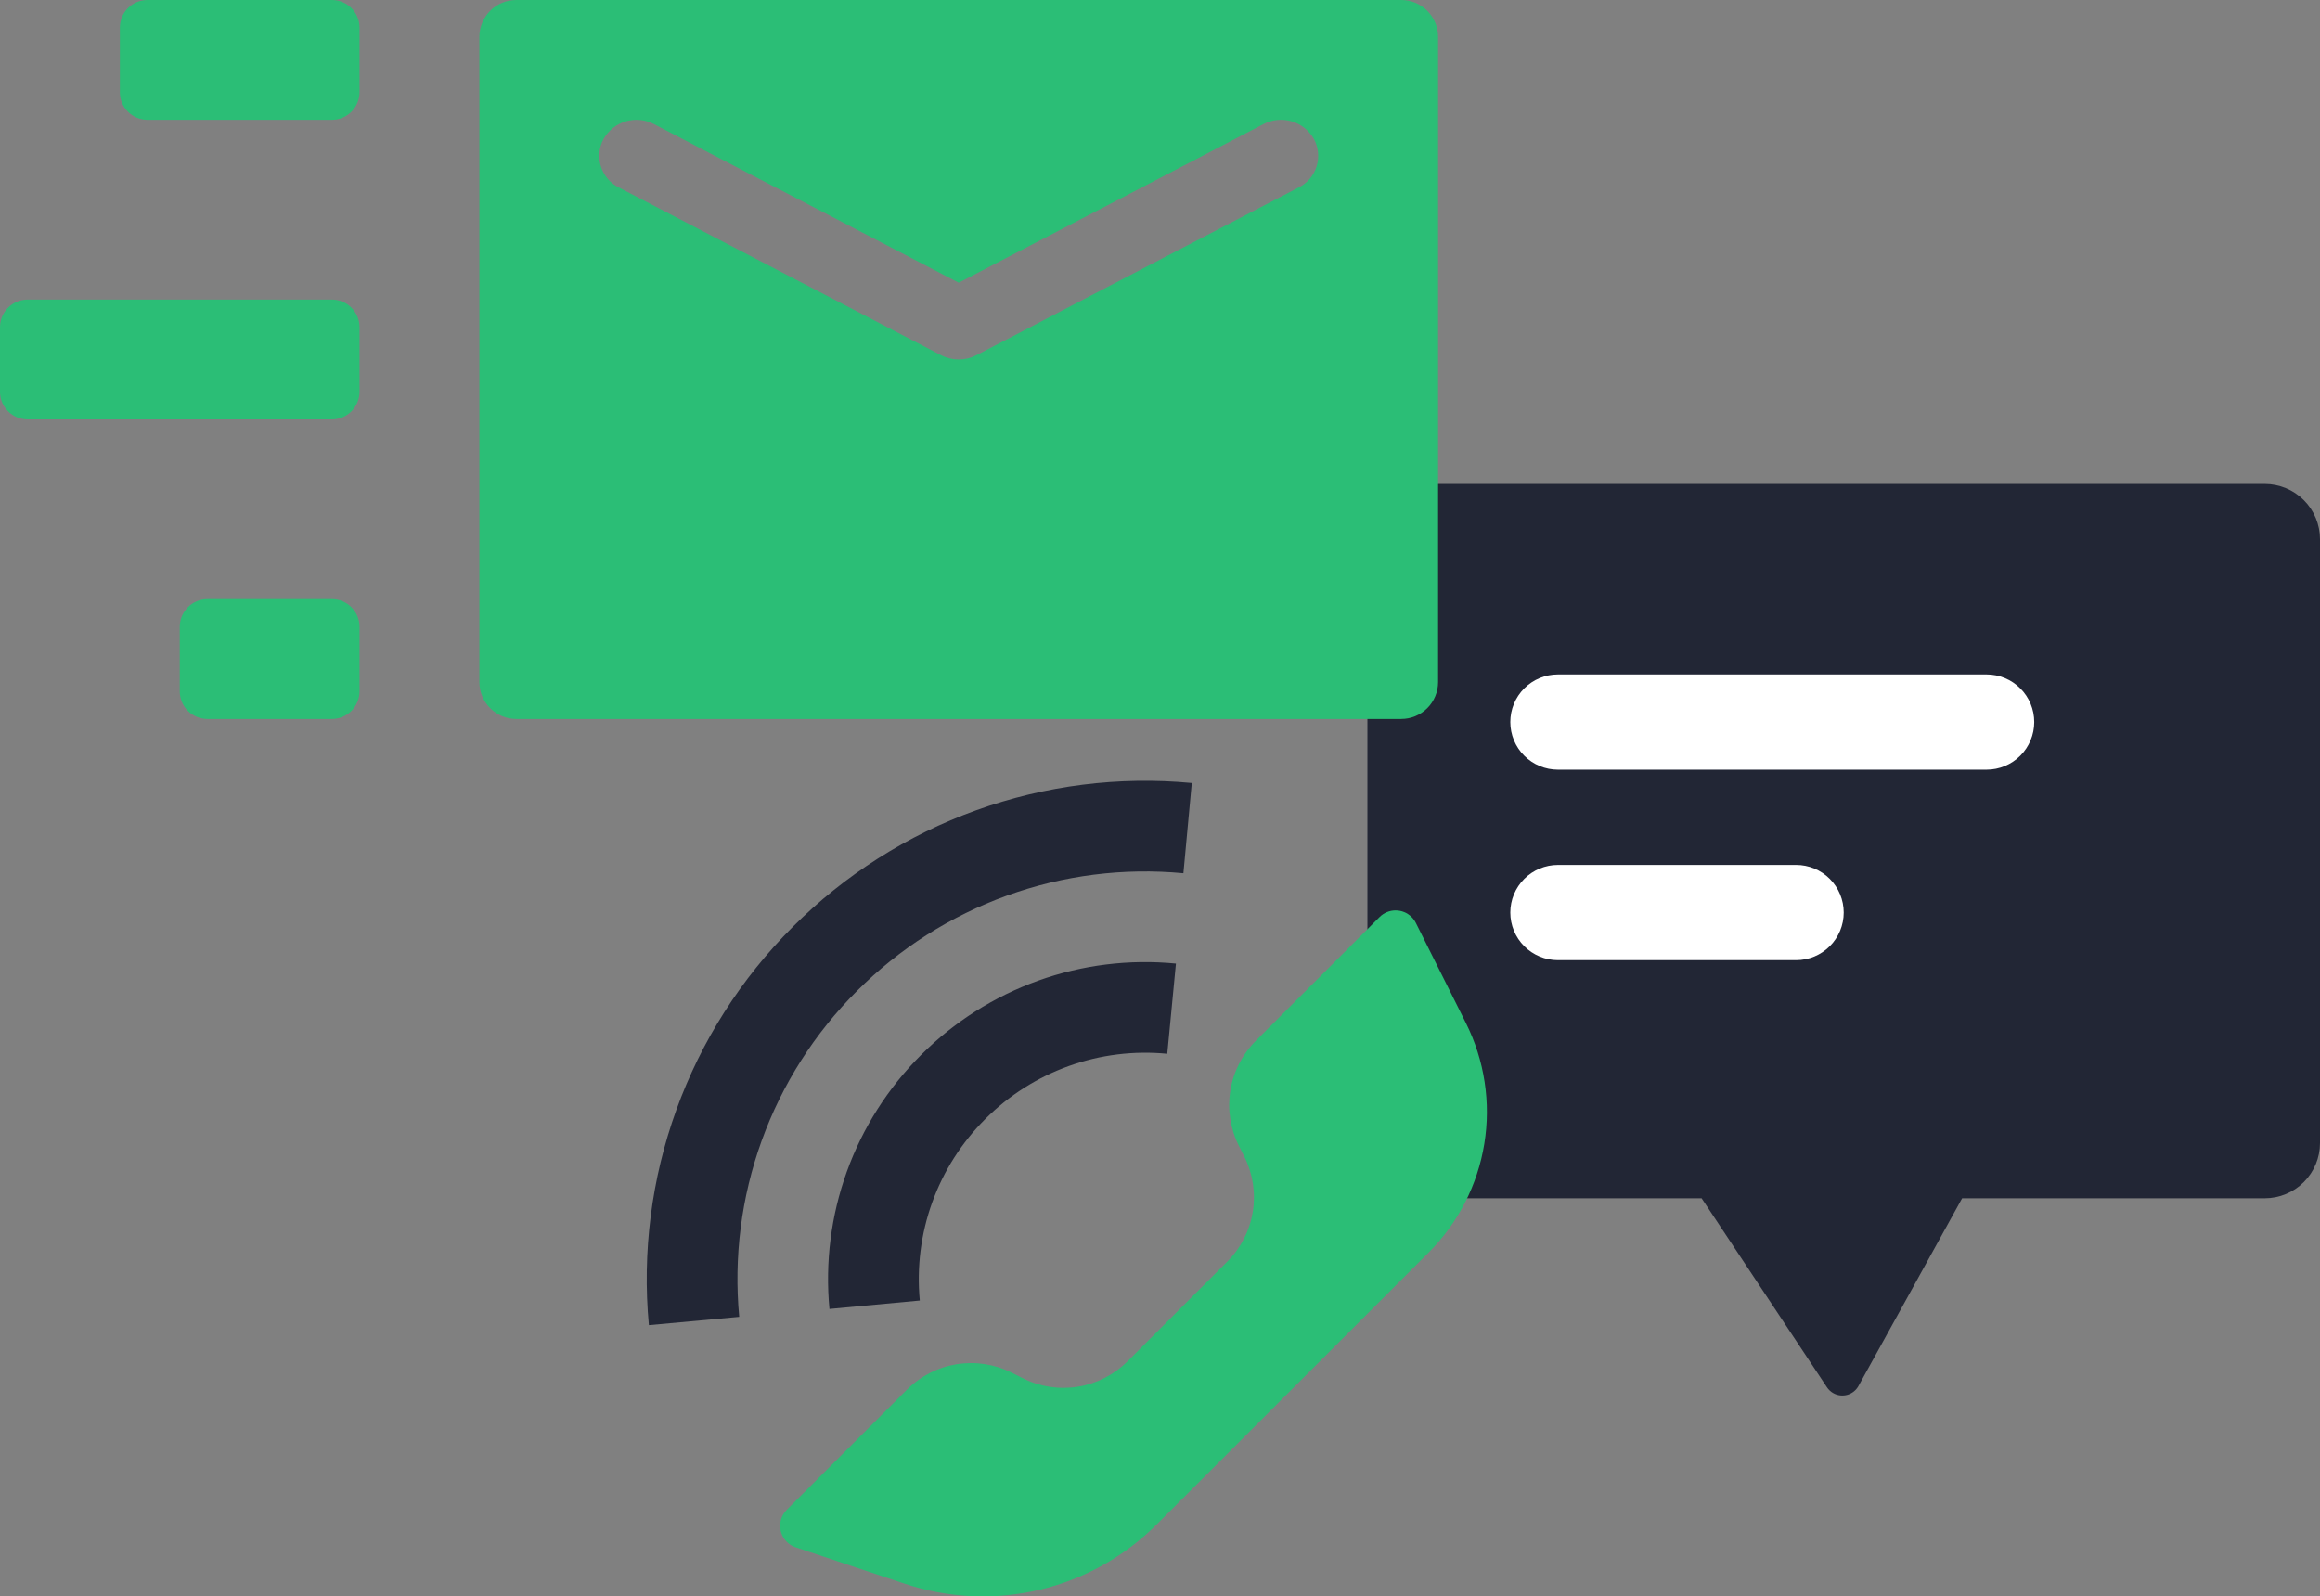 <svg xmlns="http://www.w3.org/2000/svg" xmlns:xlink="http://www.w3.org/1999/xlink" width="125.833" height="86.595" viewBox="0 0 125.833 86.595">
  <rect x="0" y="0" width="125.833" height="86.595" fill="#808080" stroke="none"/>
  <defs>
    <clipPath id="clip-path">
      <path id="Path_35367" data-name="Path 35367" d="M122.833-80.25a3,3,0,0,1,3,3V-44.5a3,3,0,0,1-3,3H106.422L100.8-31.318a1,1,0,0,1-1.359.392,1,1,0,0,1-.35-.323L92.293-41.5H77.167a3,3,0,0,1-3-3V-77.25a3,3,0,0,1,3-3Z" fill="none"/>
    </clipPath>
    <clipPath id="clip-path-2">
      <path id="Path_35366" data-name="Path 35366" d="M-122,597H253V-215H-122Z" fill="none"/>
    </clipPath>
    <clipPath id="clip-path-3">
      <path id="Path_35370" data-name="Path 35370" d="M84.5-69.917h23.25a2.583,2.583,0,0,1,2.583,2.583,2.583,2.583,0,0,1-2.583,2.583H84.5a2.583,2.583,0,0,1-2.583-2.583A2.583,2.583,0,0,1,84.5-69.917Zm0,10.333H97.417A2.583,2.583,0,0,1,100-57a2.583,2.583,0,0,1-2.583,2.583H84.5A2.583,2.583,0,0,1,81.917-57,2.583,2.583,0,0,1,84.5-59.583Z" fill="none"/>
    </clipPath>
    <clipPath id="clip-path-5">
      <path id="Path_35373" data-name="Path 35373" d="M18-74a1.5,1.5,0,0,1,1.5,1.5V-69A1.5,1.5,0,0,1,18-67.5H11.25A1.5,1.5,0,0,1,9.75-69v-3.5a1.5,1.5,0,0,1,1.5-1.5Zm0-16.25a1.5,1.5,0,0,1,1.5,1.5v3.5a1.5,1.5,0,0,1-1.5,1.5H1.5A1.5,1.5,0,0,1,0-85.25v-3.5a1.5,1.5,0,0,1,1.5-1.5Zm0-16.25a1.5,1.5,0,0,1,1.5,1.5v3.5A1.5,1.5,0,0,1,18-100H8a1.5,1.5,0,0,1-1.5-1.5V-105A1.5,1.5,0,0,1,8-106.5Z" fill="none"/>
    </clipPath>
    <clipPath id="clip-path-7">
      <path id="Path_35376" data-name="Path 35376" d="M76-106.5a2,2,0,0,1,2,2v35a2,2,0,0,1-2,2H28a2,2,0,0,1-2-2v-35a2,2,0,0,1,2-2Zm-4.742,7.526a2.053,2.053,0,0,0-2.732-.792h0L52-91.165l-16.526-8.6a2.053,2.053,0,0,0-2.732.792,1.917,1.917,0,0,0,.82,2.641h0l17.482,9.1a2.079,2.079,0,0,0,1.913,0h0l17.482-9.1A1.917,1.917,0,0,0,71.258-98.974Z" fill="none"/>
    </clipPath>
    <clipPath id="clip-path-9">
      <path id="Path_35379" data-name="Path 35379" d="M61.155-32.656l5.418-5.418a4.917,4.917,0,0,0,.921-5.675l-.307-.614a4.917,4.917,0,0,1,.921-5.675l6.718-6.718a1.229,1.229,0,0,1,1.738,0,1.229,1.229,0,0,1,.23.319l2.714,5.428a10.786,10.786,0,0,1-2.02,12.45L62.741-23.813A13.341,13.341,0,0,1,49.088-20.59l-5.936-1.979a1.229,1.229,0,0,1-.777-1.555,1.229,1.229,0,0,1,.3-.48l6.518-6.518a4.917,4.917,0,0,1,5.675-.921l.614.307A4.917,4.917,0,0,0,61.155-32.656Z" fill="none"/>
    </clipPath>
    <clipPath id="clip-path-11">
      <path id="Path_35382" data-name="Path 35382" d="M63.781-54.232l-.47,4.894a12.259,12.259,0,0,0-9.876,3.543,12.259,12.259,0,0,0-3.547,9.841l-4.9.457a17.175,17.175,0,0,1,4.965-13.775A17.175,17.175,0,0,1,63.781-54.232Zm.86-9.8-.455,4.9a22.07,22.07,0,0,0-17.705,6.385,22.07,22.07,0,0,0-6.387,17.679l-4.9.449A26.986,26.986,0,0,1,43-56.225,26.986,26.986,0,0,1,64.641-64.029Z" fill="none"/>
    </clipPath>
  </defs>
  <g id="Group_27993" data-name="Group 27993" transform="translate(0 106.5)">
    <g id="Group_27982" data-name="Group 27982" clip-path="url(#clip-path)">
      <g id="Group_27981" data-name="Group 27981" clip-path="url(#clip-path-2)">
        <path id="Path_35365" data-name="Path 35365" d="M69.167-85.25h61.667V-25.8H69.167Z" fill="#222635"/>
      </g>
    </g>
    <g id="Group_27984" data-name="Group 27984" clip-path="url(#clip-path-3)">
      <g id="Group_27983" data-name="Group 27983" clip-path="url(#clip-path-2)">
        <path id="Path_35368" data-name="Path 35368" d="M76.917-74.917h38.417v25.5H76.917Z" fill="#fff"/>
      </g>
    </g>
    <g id="Group_27986" data-name="Group 27986" clip-path="url(#clip-path-5)">
      <g id="Group_27985" data-name="Group 27985" clip-path="url(#clip-path-2)">
        <path id="Path_35371" data-name="Path 35371" d="M-5-111.5H24.5v49H-5Z" fill="#2bbe76"/>
      </g>
    </g>
    <g id="Group_27988" data-name="Group 27988" clip-path="url(#clip-path-7)">
      <g id="Group_27987" data-name="Group 27987" clip-path="url(#clip-path-2)">
        <path id="Path_35374" data-name="Path 35374" d="M21-111.5H83v49H21Z" fill="#2bbe76"/>
      </g>
    </g>
    <g id="Group_27990" data-name="Group 27990" clip-path="url(#clip-path-9)">
      <g id="Group_27989" data-name="Group 27989" clip-path="url(#clip-path-2)">
        <path id="Path_35377" data-name="Path 35377" d="M37.312-62.117H85.648V-14.9H37.312Z" fill="#2bbe76"/>
      </g>
    </g>
    <g id="Group_27992" data-name="Group 27992" clip-path="url(#clip-path-11)">
      <g id="Group_27991" data-name="Group 27991" clip-path="url(#clip-path-2)">
        <path id="Path_35380" data-name="Path 35380" d="M30.083-69.146H69.641V-29.62H30.083Z" fill="#222635"/>
      </g>
    </g>
  </g>
</svg>
